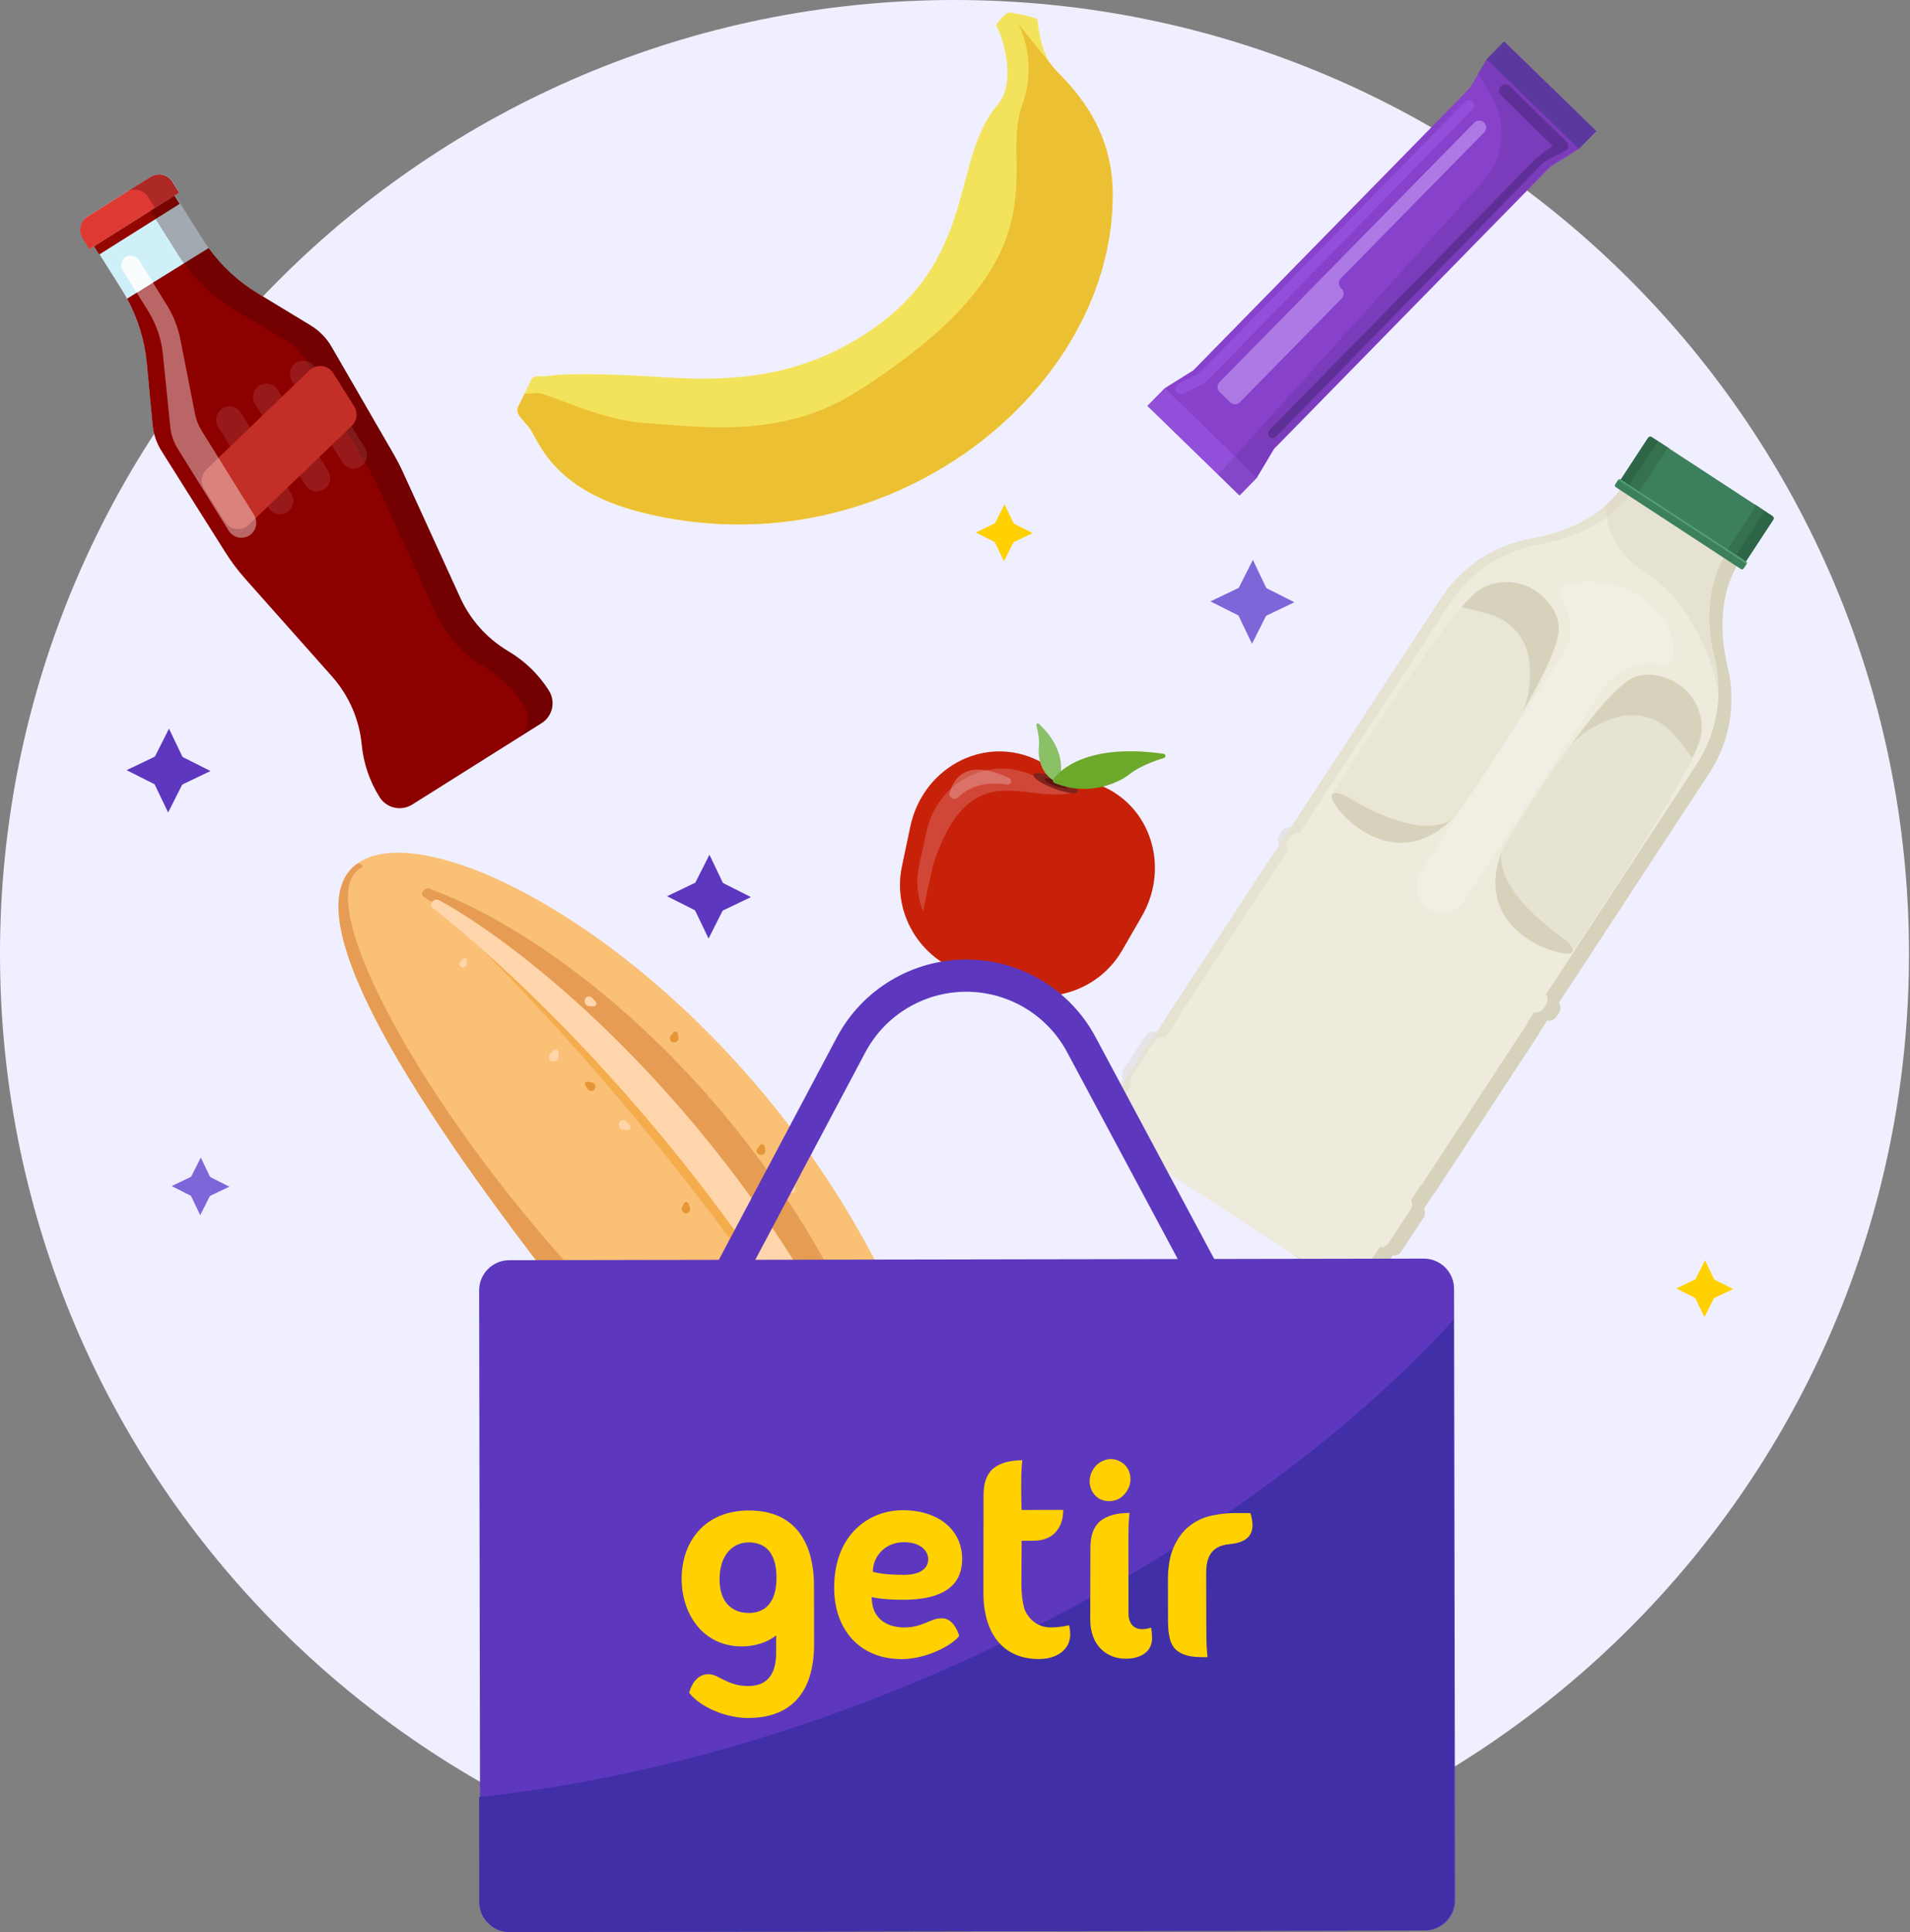 <svg width="178" height="180" viewBox="0 0 178 180" fill="none" xmlns="http://www.w3.org/2000/svg">
<rect x="0" y="0" width="178" height="180" fill="#808080" stroke="none"/>
<g clip-path="url(#clip0)">
<path d="M88.954 177.742C138.081 177.742 177.907 137.953 177.907 88.871C177.907 39.789 138.081 0 88.954 0C39.826 0 0 39.789 0 88.871C0 137.953 39.826 177.742 88.954 177.742Z" fill="#F0EFFF"/>
<path d="M86.183 148.582C80.444 153.051 66.866 139.156 52.225 120.369C37.584 101.581 27.428 85.017 33.168 80.547C38.907 76.078 58.368 85.39 73.007 104.177C87.646 122.964 91.923 144.109 86.183 148.582Z" fill="#F9C076"/>
<path opacity="0.3" d="M53.989 118.993C39.427 103.188 28.615 83.514 33.696 80.823C34.005 80.659 33.481 80.304 33.177 80.538C33.175 80.54 33.17 80.543 33.168 80.545C27.428 85.017 37.586 101.579 52.225 120.366C66.864 139.154 80.444 153.049 86.183 148.58L86.515 148.301C87.931 146.555 88.258 145.256 87.968 145.462C81.037 150.372 69.317 135.628 53.989 118.993Z" fill="#B84A00"/>
<path d="M64.191 110.372C72.525 121.066 79.22 131.414 83.642 139.563C83.849 139.943 84.389 139.723 84.229 139.322C81.276 131.899 74.841 120.707 65.879 109.206C56.956 97.755 47.591 88.649 40.964 83.753C40.616 83.496 40.259 83.961 40.579 84.258C47.484 90.668 55.906 99.742 64.191 110.372Z" fill="#F5AC4D"/>
<path opacity="0.3" d="M66.118 108.677C74.783 119.798 80.8 131.316 83.993 140.677C84.132 141.087 84.88 140.767 84.834 140.316C83.914 131.344 78.784 118.261 69.351 106.155C59.919 94.049 48.486 85.879 40.011 82.791C39.584 82.636 39.093 83.285 39.454 83.519C47.753 88.906 57.45 97.556 66.118 108.677Z" fill="#B84A00"/>
<path d="M64.896 109.874C73.234 120.575 79.514 131.258 83.346 139.876C83.524 140.279 84.285 139.885 84.173 139.45C82.089 131.343 76.354 119.594 67.385 108.087C58.456 96.629 48.389 88.056 40.887 83.831C40.493 83.609 39.916 84.248 40.261 84.522C47.76 90.478 56.606 99.237 64.896 109.874Z" fill="#FFD6AC"/>
<path d="M68.459 116.858C68.38 117.08 68.123 117.213 67.886 117.156C67.65 117.098 67.522 116.871 67.603 116.648C67.643 116.54 67.826 116.333 68.004 116.148C68.157 115.991 68.427 116.058 68.452 116.257C68.48 116.493 68.496 116.751 68.459 116.858Z" fill="#FFD6AC"/>
<path d="M43.497 89.885C43.435 90.057 43.238 90.159 43.057 90.115C42.874 90.071 42.776 89.895 42.839 89.723C42.869 89.64 43.011 89.48 43.15 89.337C43.268 89.214 43.476 89.265 43.495 89.42C43.514 89.605 43.527 89.802 43.497 89.885Z" fill="#FFD6AC"/>
<path d="M74.083 110.93C74.02 111.102 73.823 111.204 73.642 111.159C73.459 111.115 73.362 110.94 73.424 110.768C73.455 110.685 73.596 110.525 73.735 110.382C73.853 110.259 74.062 110.31 74.08 110.466C74.099 110.651 74.113 110.848 74.083 110.93Z" fill="#FFD6AC"/>
<path d="M57.951 105.219C57.735 105.122 57.622 104.858 57.698 104.627C57.775 104.395 58.011 104.288 58.227 104.383C58.331 104.43 58.523 104.629 58.695 104.824C58.841 104.988 58.753 105.252 58.551 105.261C58.313 105.268 58.055 105.265 57.951 105.219Z" fill="#FFD6AC"/>
<path d="M54.764 93.707C54.548 93.609 54.434 93.346 54.511 93.114C54.587 92.882 54.824 92.776 55.039 92.871C55.144 92.917 55.336 93.116 55.508 93.311C55.654 93.475 55.566 93.739 55.364 93.748C55.125 93.758 54.868 93.753 54.764 93.707Z" fill="#FFD6AC"/>
<path d="M52.028 98.575C51.949 98.797 51.692 98.932 51.455 98.874C51.219 98.816 51.091 98.589 51.172 98.367C51.212 98.258 51.395 98.052 51.574 97.866C51.727 97.709 51.995 97.776 52.021 97.975C52.049 98.211 52.067 98.468 52.028 98.575Z" fill="#FFD6AC"/>
<path d="M75.508 128.279C75.43 128.502 75.172 128.636 74.936 128.579C74.699 128.52 74.572 128.294 74.653 128.071C74.692 127.962 74.876 127.756 75.054 127.571C75.207 127.414 75.476 127.481 75.501 127.68C75.529 127.914 75.548 128.17 75.508 128.279Z" fill="#FFD6AC"/>
<path d="M78.633 118.34C78.814 118.46 78.863 118.706 78.74 118.884C78.617 119.065 78.371 119.111 78.19 118.99C78.102 118.932 77.966 118.729 77.847 118.534C77.748 118.37 77.887 118.164 78.079 118.193C78.304 118.231 78.545 118.282 78.633 118.34Z" fill="#E69636"/>
<path d="M71.308 107.32C71.255 107.522 71.034 107.64 70.817 107.587C70.599 107.533 70.469 107.327 70.522 107.125C70.547 107.028 70.698 106.84 70.844 106.676C70.969 106.535 71.218 106.596 71.255 106.778C71.299 106.991 71.333 107.222 71.308 107.32Z" fill="#E69636"/>
<path d="M63.225 96.831C63.171 97.032 62.951 97.151 62.733 97.097C62.515 97.044 62.386 96.838 62.439 96.636C62.464 96.539 62.615 96.352 62.761 96.187C62.886 96.046 63.134 96.106 63.171 96.289C63.215 96.502 63.252 96.734 63.225 96.831Z" fill="#E69636"/>
<path d="M73.478 123.317C73.658 123.437 73.707 123.682 73.584 123.861C73.461 124.041 73.216 124.088 73.035 123.968C72.947 123.909 72.81 123.706 72.692 123.511C72.592 123.347 72.731 123.141 72.924 123.17C73.151 123.208 73.392 123.258 73.478 123.317Z" fill="#E69636"/>
<path d="M55.322 100.916C55.503 101.037 55.552 101.282 55.429 101.461C55.306 101.641 55.06 101.688 54.879 101.567C54.791 101.509 54.655 101.305 54.536 101.111C54.437 100.946 54.576 100.74 54.768 100.77C54.993 100.807 55.234 100.858 55.322 100.916Z" fill="#E69636"/>
<path d="M64.323 112.663C64.319 112.881 64.138 113.053 63.92 113.045C63.702 113.038 63.531 112.858 63.535 112.64C63.538 112.533 63.635 112.308 63.737 112.108C63.823 111.934 64.071 111.94 64.147 112.119C64.238 112.327 64.326 112.556 64.323 112.663Z" fill="#E69636"/>
<path d="M47.46 60.727L47.3 60.63C45.366 59.467 43.832 57.749 42.895 55.697L37.531 43.953C37.278 43.401 37 42.862 36.699 42.338L30.899 32.312C30.426 31.495 29.754 30.809 28.947 30.318L24.009 27.324C21.93 26.062 20.173 24.336 18.877 22.28L16.306 18.201L16.733 17.933L16.098 16.925C15.662 16.235 14.751 16.026 14.06 16.462L8.195 20.151C7.504 20.587 7.296 21.497 7.732 22.187L8.367 23.194L8.793 22.928L11.341 26.97C12.651 29.049 13.455 31.409 13.684 33.855L14.22 39.552C14.303 40.43 14.591 41.278 15.062 42.023L20.998 51.445C21.552 52.322 22.176 53.154 22.867 53.93L30.943 63.015C32.517 64.787 33.488 67.013 33.713 69.373C33.878 71.112 34.45 72.786 35.382 74.264C36.029 75.292 37.387 75.6 38.417 74.952L50.468 67.369C51.498 66.723 51.806 65.366 51.157 64.338C50.223 62.867 48.957 61.628 47.46 60.727Z" fill="#D0F0F9"/>
<path d="M16.276 18.221L16.702 17.952L16.067 16.944C15.631 16.254 14.72 16.046 14.029 16.481L8.167 20.171C7.476 20.606 7.267 21.516 7.703 22.206L8.338 23.214L8.765 22.945L16.276 18.221Z" fill="#DF3933"/>
<path d="M16.263 18.227L8.764 22.944L9.247 23.711L16.746 18.993L16.263 18.227Z" fill="#940600"/>
<path d="M13.681 33.855L14.217 39.555C14.3 40.432 14.588 41.28 15.058 42.026L20.995 51.447C21.549 52.325 22.173 53.156 22.864 53.932L30.94 63.02C32.514 64.792 33.485 67.017 33.71 69.377C33.875 71.117 34.447 72.791 35.379 74.269C36.026 75.297 37.384 75.605 38.413 74.957L50.465 67.374C51.495 66.728 51.803 65.371 51.154 64.343C50.222 62.865 48.956 61.626 47.459 60.725L47.299 60.628C45.365 59.465 43.831 57.747 42.894 55.695L37.53 43.95C37.278 43.399 36.999 42.859 36.698 42.336L30.898 32.31C30.425 31.493 29.753 30.807 28.946 30.316L24.009 27.322C22.217 26.235 20.666 24.802 19.442 23.111L11.843 27.826C12.856 29.691 13.484 31.738 13.681 33.855Z" fill="#8D0000"/>
<path opacity="0.3" d="M47.459 60.727L47.299 60.63C45.366 59.467 43.831 57.749 42.895 55.697L37.53 43.953C37.278 43.401 36.999 42.862 36.698 42.338L30.898 32.312C30.425 31.495 29.753 30.809 28.946 30.318L24.009 27.324C21.929 26.062 20.172 24.336 18.877 22.28L16.306 18.201L16.732 17.933L16.097 16.925C15.661 16.235 14.75 16.026 14.059 16.462L11.945 17.791C12.606 17.497 13.399 17.722 13.797 18.352L14.432 19.359L14.006 19.628L16.577 23.706C17.873 25.763 19.63 27.491 21.709 28.75L26.647 31.745C27.456 32.236 28.126 32.922 28.599 33.739L34.399 43.765C34.702 44.291 34.98 44.828 35.231 45.379L40.595 57.123C41.531 59.173 43.066 60.894 44.999 62.056L45.159 62.154C46.657 63.055 47.922 64.294 48.854 65.771C49.501 66.8 49.193 68.157 48.166 68.803L38.184 75.082C38.263 75.045 38.339 75.005 38.414 74.957L50.465 67.374C51.495 66.728 51.803 65.371 51.154 64.342C50.222 62.867 48.956 61.628 47.459 60.727Z" fill="#360504"/>
<path opacity="0.1" d="M26.742 47.725C26.158 48.089 25.39 47.908 25.026 47.325L20.33 39.768C19.968 39.184 20.147 38.417 20.731 38.054C21.315 37.69 22.082 37.871 22.446 38.455L27.143 46.009C27.505 46.595 27.326 47.362 26.742 47.725Z" fill="white"/>
<path opacity="0.1" d="M30.18 45.592C29.596 45.956 28.828 45.775 28.464 45.192L23.768 37.637C23.406 37.053 23.585 36.287 24.169 35.923C24.753 35.559 25.52 35.74 25.884 36.324L30.581 43.878C30.942 44.462 30.764 45.229 30.18 45.592Z" fill="white"/>
<path opacity="0.1" d="M33.617 43.459C33.033 43.823 32.266 43.642 31.902 43.059L27.205 35.504C26.844 34.92 27.022 34.154 27.606 33.79C28.191 33.426 28.958 33.607 29.322 34.191L34.018 41.745C34.38 42.329 34.202 43.096 33.617 43.459Z" fill="white"/>
<path d="M28.851 34.496L19.238 43.735C18.749 44.205 18.656 44.955 19.018 45.53L20.972 48.631C21.456 49.4 22.523 49.529 23.179 48.9L32.792 39.661C33.281 39.191 33.374 38.441 33.012 37.866L31.058 34.765C30.574 33.998 29.505 33.869 28.851 34.496Z" fill="#C32F26"/>
<path opacity="0.4" d="M11.44 25.17L13.814 28.989C14.569 30.205 15.037 31.578 15.181 33.003L15.867 39.779C15.939 40.49 16.173 41.176 16.551 41.782L21.315 49.446C21.721 50.097 22.576 50.298 23.227 49.893C23.879 49.488 24.081 48.633 23.675 47.98L18.791 40.124C18.491 39.643 18.281 39.11 18.172 38.554L16.802 31.588C16.581 30.474 16.162 29.406 15.561 28.442L12.947 24.234C12.687 23.817 12.142 23.69 11.725 23.95C11.308 24.206 11.18 24.753 11.44 25.17Z" fill="white"/>
<path opacity="0.8" d="M14.249 26.328L12.947 24.234C12.687 23.817 12.142 23.69 11.725 23.95C11.308 24.209 11.18 24.753 11.44 25.17L12.743 27.264L14.249 26.328Z" fill="white"/>
<path d="M117.137 44.502L115.521 46.157L106.942 37.815L108.56 36.162L111.208 34.503L136.972 8.208L138.569 5.528L140.184 3.872L148.764 12.214L147.146 13.87L144.498 15.529L118.734 41.824L117.137 44.502Z" fill="#8841CB"/>
<path d="M117.137 44.502L115.521 46.157L106.942 37.815L108.56 36.162L117.137 44.502Z" fill="#924FDA"/>
<path d="M138.569 5.528L140.184 3.872L148.764 12.214L147.146 13.87L138.569 5.528Z" fill="#603CA6"/>
<path opacity="0.2" d="M140.143 3.831L138.527 5.487L137.743 6.8L139.053 9.065C140.486 11.543 140.179 14.655 138.292 16.809L113.526 44.217L115.477 46.116L117.093 44.46L118.69 41.78L144.456 15.487L147.106 13.829L148.722 12.173L140.143 3.831Z" fill="#462C80"/>
<path d="M137.247 9.458C137.442 9.648 137.444 9.959 137.254 10.153L112.635 35.337C112.419 35.557 112.167 35.74 111.889 35.877L110.343 36.634C110.139 36.773 109.865 36.748 109.689 36.576C109.437 36.328 109.502 35.902 109.821 35.745L111.342 34.985C111.61 34.851 111.856 34.672 112.066 34.457L136.549 9.468C136.739 9.273 137.052 9.269 137.247 9.458Z" fill="#924FDA"/>
<path opacity="0.5" d="M137.393 11.427L113.648 35.606C113.4 35.858 113.403 36.266 113.657 36.516L114.641 37.479C114.893 37.727 115.301 37.725 115.552 37.47L125.039 27.81C125.287 27.558 125.285 27.15 125.031 26.9L124.97 26.84C124.718 26.592 124.713 26.184 124.961 25.93L138.318 12.33C138.569 12.075 138.563 11.668 138.309 11.418C138.052 11.17 137.641 11.175 137.393 11.427Z" fill="#D1B3FF"/>
<path opacity="0.3" d="M139.868 8.039C139.641 8.27 139.644 8.643 139.876 8.873L144.71 13.611L144.233 13.935C143.684 14.308 143.174 14.734 142.711 15.207L118.287 40.073C118.118 40.245 118.12 40.523 118.293 40.692C118.468 40.861 118.746 40.858 118.915 40.685L143.72 15.26C143.872 15.105 144.048 14.975 144.243 14.878L145.875 14.063C146.192 13.905 146.259 13.479 146.007 13.231C145.99 13.215 145.971 13.208 145.954 13.194L145.961 13.187L140.701 8.032C140.469 7.803 140.095 7.805 139.868 8.039Z" fill="#1C1240"/>
<path d="M159.285 72.036L130.787 115.53C130.554 115.884 130.295 116.207 130.012 116.503C129.982 116.531 129.959 116.564 129.927 116.593C129.818 116.702 129.702 116.806 129.591 116.906C129.266 117.191 128.916 117.443 128.547 117.649C128.415 117.733 128.282 117.805 128.144 117.872C128.049 117.92 127.956 117.964 127.857 118.006C125.828 118.897 123.396 118.779 121.412 117.483L106.664 107.837C104.851 106.651 103.975 104.566 104.246 102.554C104.262 102.447 104.279 102.343 104.304 102.239C104.332 102.084 104.367 101.926 104.413 101.773C104.413 101.773 104.413 101.773 104.408 101.771C104.513 101.417 104.658 101.069 104.84 100.726C104.904 100.604 104.975 100.488 105.051 100.372C105.062 100.347 105.074 100.328 105.088 100.307L134.312 55.704C136.218 52.795 139.238 50.799 142.659 50.185L142.792 50.16C145.261 49.715 147.806 48.728 149.679 47.054C149.994 46.773 150.296 46.468 150.569 46.146L153.085 43.186L163.257 49.84L161.548 53.328C160.262 55.961 160.298 59.203 160.978 62.054L161.008 62.186C161.527 64.363 161.453 66.624 160.821 68.734C160.477 69.889 159.962 71.006 159.285 72.036Z" fill="#EEEBDC"/>
<path opacity="0.34" d="M160.823 68.731C160.732 67.337 159.875 57.617 153.457 53.42C150.423 51.436 149.621 49.073 149.679 47.051C149.994 46.771 150.296 46.465 150.569 46.144L153.085 43.184L163.257 49.837L161.548 53.325C160.262 55.959 160.298 59.201 160.978 62.052L161.008 62.184C161.529 64.361 161.455 66.621 160.823 68.731Z" fill="#D6D2BC"/>
<path opacity="0.23" d="M124.11 74.081C124.11 74.081 124.831 73.754 125.825 74.405C127.328 75.387 133.635 78.581 135.615 76.026C137.594 73.472 145.462 61.705 145.33 58.569C145.191 55.271 140.585 52.763 137.604 55.115C134.623 57.466 124.11 74.081 124.11 74.081Z" fill="#D7D4C1"/>
<path opacity="0.23" d="M146.501 88.725C146.501 88.725 146.513 87.933 145.517 87.284C144.016 86.302 138.563 81.803 140.114 78.97C141.667 76.138 149.313 64.224 152.242 63.092C155.323 61.901 159.466 65.116 158.502 68.784C157.538 72.453 146.501 88.725 146.501 88.725Z" fill="#CBC7B2"/>
<path d="M145.223 59.018C145.5 57.332 144.187 55.569 142.6 54.74C142.6 54.74 140.309 53.49 137.899 54.933C137.39 55.236 136.146 56.57 136.262 56.593C137.474 56.841 138.548 57.103 139.336 57.413C141.102 58.11 142.331 59.752 142.525 61.64C142.667 63.02 142.604 64.731 141.886 66.323C141.886 66.323 144.815 61.517 145.223 59.018Z" fill="#D6D2BC"/>
<path d="M151.847 63.351C153.284 62.422 155.424 62.92 156.822 64.044C156.822 64.044 158.885 65.639 158.526 68.425C158.448 69.011 157.73 70.688 157.663 70.591C156.952 69.579 156.277 68.697 155.676 68.101C154.331 66.763 152.331 66.295 150.523 66.871C149.199 67.295 147.653 68.034 146.482 69.329C146.482 69.331 149.718 64.725 151.847 63.351Z" fill="#D6D2BC"/>
<path d="M139.966 79.292C139.966 79.292 138.784 82.433 145.528 87.291C145.528 87.291 146.865 88.167 146.499 88.725C146.047 89.418 136.966 87.023 139.966 79.292Z" fill="#D6D2BC"/>
<path d="M135.367 76.284C135.367 76.284 132.96 78.623 125.814 74.396C125.814 74.396 124.476 73.523 124.11 74.081C123.656 74.773 129.474 82.124 135.367 76.284Z" fill="#D6D2BC"/>
<path d="M145.286 94.362L145.055 94.716C144.86 95.013 144.512 95.15 144.183 95.087L143.501 96.127L143.531 96.145L133.687 111.169L133.656 111.151L132.701 112.608C132.733 112.67 132.762 112.742 132.773 112.814C132.785 112.869 132.792 112.92 132.794 112.975C132.798 113.137 132.754 113.303 132.659 113.448L130.6 116.591C130.506 116.734 130.373 116.843 130.223 116.904C130.172 116.925 130.121 116.938 130.066 116.95C129.978 116.971 129.885 116.975 129.795 116.961L129.203 117.862C128.941 118.261 128.408 118.372 128.009 118.112L127.854 118.011C125.825 118.903 123.394 118.784 121.41 117.488L120.214 116.707C122.198 118.004 124.625 118.112 126.653 117.228L126.809 117.33C127.015 117.467 127.256 117.501 127.479 117.446C127.62 117.415 127.754 117.346 127.866 117.244C127.916 117.198 127.963 117.144 128.005 117.082L128.595 116.181C128.755 116.202 128.921 116.176 129.064 116.102C129.198 116.042 129.314 115.945 129.402 115.81L131.461 112.667C131.547 112.538 131.588 112.392 131.594 112.249C131.602 112.104 131.567 111.963 131.503 111.829L132.458 110.372L132.488 110.391L142.333 95.36L142.303 95.342L142.985 94.302C143.153 94.334 143.332 94.311 143.487 94.244C143.634 94.181 143.766 94.077 143.861 93.934L144.092 93.579C144.199 93.417 144.241 93.232 144.225 93.054C144.216 92.905 144.164 92.759 144.076 92.634L158.087 71.253C159.993 68.344 160.617 64.78 159.812 61.401L159.781 61.269C159.102 58.416 159.066 55.176 160.352 52.542L162.061 49.055L163.259 49.84L161.55 53.328C160.264 55.961 160.3 59.203 160.98 62.054L161.01 62.186C161.815 65.565 161.193 69.129 159.285 72.038L145.277 93.417C145.467 93.693 145.481 94.066 145.286 94.362Z" fill="#D6D2BC"/>
<path opacity="0.34" d="M120.232 77.974L120 78.329C119.924 78.444 119.886 78.567 119.873 78.695C119.871 78.729 119.865 78.764 119.868 78.796C119.865 78.97 119.912 79.132 120.012 79.271L119.327 80.314L119.298 80.295L109.453 95.319L109.483 95.337L108.583 96.708C108.352 96.609 108.096 96.623 107.881 96.729C107.751 96.792 107.638 96.891 107.552 97.021L105.494 100.164C105.406 100.296 105.364 100.444 105.359 100.587C105.352 100.752 105.391 100.909 105.475 101.048L104.883 101.949C104.842 102.012 104.811 102.077 104.793 102.144C104.742 102.285 104.735 102.433 104.763 102.577C104.8 102.764 104.9 102.941 105.053 103.072C105.051 103.077 105.053 103.082 105.053 103.089C104.788 105.097 105.654 107.174 107.464 108.358L106.662 107.831C104.849 106.646 103.973 104.562 104.244 102.549C103.922 102.276 103.847 101.792 104.086 101.426L104.677 100.525C104.513 100.259 104.51 99.916 104.694 99.638L106.753 96.495C106.98 96.148 107.417 96.027 107.785 96.185L108.685 94.814L108.655 94.795L118.498 79.772L118.528 79.79L119.209 78.75C119.117 78.609 119.058 78.447 119.058 78.278C119.054 78.116 119.098 77.951 119.196 77.803L119.428 77.448C119.525 77.3 119.659 77.194 119.808 77.133C119.861 77.11 119.912 77.097 119.968 77.085C120.079 77.062 120.19 77.062 120.302 77.083L134.31 55.704C136.215 52.795 139.236 50.799 142.657 50.185L142.789 50.159C145.678 49.641 148.666 48.378 150.567 46.148L153.082 43.188L153.882 43.712L151.366 46.672C149.466 48.904 146.478 50.164 143.59 50.685L143.457 50.711C140.036 51.324 137.016 53.321 135.11 56.23L121.099 77.611C121.052 77.601 121.002 77.599 120.948 77.597C120.849 77.594 120.749 77.611 120.659 77.645C120.491 77.701 120.338 77.812 120.232 77.974Z" fill="#D6D2BC"/>
<path d="M162.244 53.015L150.58 45.386C150.495 45.331 150.47 45.215 150.527 45.129L150.792 44.726C150.847 44.641 150.963 44.615 151.049 44.673L162.712 52.3C162.797 52.355 162.823 52.471 162.765 52.556L162.5 52.959C162.443 53.047 162.33 53.071 162.244 53.015Z" fill="#3C7F5C"/>
<path d="M162.595 52.475L150.933 44.849L153.602 40.777C153.671 40.673 153.81 40.643 153.917 40.713L165.199 48.091C165.304 48.161 165.333 48.3 165.264 48.406L162.595 52.475Z" fill="#3C7F5C"/>
<path d="M155.632 41.836C155.514 41.759 155.356 41.789 155.281 41.903L152.736 45.789L151.044 44.682L153.589 40.796C153.667 40.68 153.824 40.65 153.94 40.729L155.632 41.836Z" fill="#2E6547"/>
<path d="M165.253 48.422L162.706 52.309L161.012 51.199L163.557 47.313C163.634 47.197 163.599 47.044 163.481 46.966L165.173 48.073C165.291 48.151 165.329 48.309 165.253 48.422Z" fill="#2E6547"/>
<path d="M164.334 47.823L161.789 51.709L161.012 51.202L163.557 47.315C163.634 47.2 163.599 47.047 163.481 46.968L164.257 47.475C164.373 47.552 164.411 47.707 164.334 47.823Z" fill="#36714F"/>
<path d="M154.716 41.236L155.632 41.834C155.514 41.757 155.357 41.787 155.282 41.901L152.736 45.787L151.818 45.187L154.364 41.301C154.438 41.187 154.596 41.157 154.716 41.236Z" fill="#36714F"/>
<path d="M162.751 52.58L162.662 52.714C162.725 52.617 162.7 52.487 162.603 52.422L150.979 44.821C150.882 44.758 150.752 44.784 150.687 44.881L150.775 44.747C150.838 44.65 150.97 44.622 151.068 44.687L162.691 52.288C162.786 52.35 162.813 52.482 162.751 52.58Z" fill="#529F74"/>
<path opacity="0.3" d="M153.02 55.676C149.144 53.212 144.342 54.215 145.441 55.762C145.822 56.294 146.12 56.88 146.213 57.529L146.322 58.288C146.448 59.164 146.25 60.056 145.767 60.794L132.428 81.15C131.73 82.215 131.886 83.676 132.882 84.471C134.025 85.383 135.673 85.101 136.454 83.908L149.308 64.291C150.122 63.048 151.401 62.184 152.86 61.89C153.562 61.749 154.283 61.762 154.989 61.881C156.71 62.168 156.286 57.751 153.02 55.676Z" fill="#F9F9F9"/>
<path d="M93.05 91.717C92.308 91.291 91.501 90.983 90.664 90.802L90.5 90.768C86.077 89.827 83.084 85.318 84.053 80.719L84.829 77.027C86.042 71.265 92.224 68.171 97.315 71.161L98.224 71.693C99.04 72.173 99.927 72.506 100.859 72.685L100.931 72.696C106.77 73.808 109.363 80.263 106.4 85.388L104.58 88.537C102.227 92.618 96.974 93.978 93.05 91.717Z" fill="#C72209"/>
<path opacity="0.4" d="M86.209 83.952L86.955 80.564C90.409 70.209 95.398 74.864 99.944 73.873L99.883 73.861C99.1 73.711 98.351 73.43 97.66 73.027L96.895 72.58C92.607 70.068 87.382 72.65 86.334 77.509L85.657 80.638C85.33 82.145 85.509 83.639 86.056 84.952C86.084 84.617 86.132 84.283 86.209 83.952Z" fill="#DF807D"/>
<path d="M100.463 73.757C100.356 74.028 99.343 73.894 98.198 73.456C97.053 73.018 96.209 72.442 96.311 72.171C96.413 71.9 97.426 72.031 98.576 72.472C99.721 72.907 100.57 73.486 100.463 73.757Z" fill="#81231D"/>
<path d="M99.401 73.352C99.35 73.486 98.854 73.416 98.293 73.203C97.732 72.988 97.317 72.708 97.368 72.576C97.419 72.441 97.915 72.506 98.479 72.722C99.037 72.937 99.452 73.217 99.401 73.352Z" fill="#5E130E"/>
<path d="M98.722 72.738C98.933 72.073 99.387 69.808 96.782 67.4C96.703 67.326 96.552 67.462 96.582 67.578C96.719 68.09 96.893 68.919 96.812 69.63C96.738 70.297 96.858 72.175 98.509 72.879C98.585 72.912 98.694 72.84 98.722 72.738Z" fill="#8AC166"/>
<path d="M98.173 72.573C98.805 71.735 101.344 69.22 108.435 70.225C108.646 70.255 108.674 70.552 108.468 70.616C107.556 70.897 106.142 71.418 105.252 72.136C104.415 72.81 101.606 74.303 98.27 72.946C98.124 72.886 98.075 72.701 98.173 72.573Z" fill="#6CA92A"/>
<path opacity="0.4" d="M89.285 74.296C90.117 73.481 91.54 72.726 93.875 73.094C94.232 73.152 94.389 72.652 94.063 72.495C92.113 71.564 89.364 70.887 88.506 73.85C88.372 74.308 88.942 74.63 89.285 74.296Z" fill="#E8B2B1"/>
<path d="M103.69 17.764C103.574 11.663 99.888 8.064 98.34 6.494C97.255 5.394 96.789 3.235 96.694 1.788C95.984 1.482 94.373 1.179 94.046 1.167C93.668 1.156 92.813 2.335 92.813 2.335C93.488 3.379 94.763 7.694 92.98 9.753C88.281 15.174 91.587 25.48 78.455 32.387C71.69 35.946 64.852 35.326 60.415 35.057C55.985 34.788 52.239 34.825 51.291 34.999C50.347 35.17 49.9 34.858 49.543 35.316C49.543 35.316 48.583 37.292 48.298 37.878C48.018 38.461 48.414 38.781 49.279 39.793C50.143 40.805 51.2 45.583 59.778 47.737C82.783 53.504 104.042 36.187 103.69 17.764Z" fill="#F3E35C"/>
<path d="M94.932 2.267C96.508 5.586 95.685 8.648 95.254 9.824C93.031 15.874 99.932 23.815 79.73 36.567C72.787 40.949 65.119 39.721 60.352 39.434C55.586 39.14 50.871 36.433 49.861 36.611C49.464 36.683 49.151 36.676 48.894 36.671C48.66 37.148 48.428 37.625 48.31 37.869C48.029 38.452 48.426 38.772 49.29 39.784C50.155 40.796 51.212 45.574 59.789 47.728C82.783 53.504 104.042 36.189 103.69 17.766C103.574 11.666 99.888 8.067 98.34 6.496" fill="#ECC033"/>
<path d="M112.807 56.028L114.775 55.088L116.744 54.148L116.723 56.068L116.702 57.99L114.754 57.008L112.807 56.028Z" fill="#7E65D8"/>
<path d="M120.628 56.109L118.663 57.05L116.694 57.99L116.713 56.068L116.734 54.148L118.682 55.127L120.628 56.109Z" fill="#7E65D8"/>
<path d="M116.759 52.16L117.7 54.127L118.642 56.093L116.717 56.072L114.796 56.051L115.777 54.106L116.759 52.16Z" fill="#7E65D8"/>
<path d="M116.679 59.974L115.737 58.011L114.796 56.044L116.717 56.063L118.642 56.084L117.658 58.029L116.679 59.974Z" fill="#7E65D8"/>
<path d="M16 110.5L17.351 109.853L18.703 109.208L18.689 110.527L18.675 111.848L17.337 111.174L16 110.5Z" fill="#7E65D8"/>
<path d="M21.373 110.556L20.021 111.201L18.67 111.848L18.684 110.527L18.698 109.208L20.035 109.882L21.373 110.556Z" fill="#7E65D8"/>
<path d="M18.714 107.843L19.361 109.194L20.008 110.544L18.686 110.529L17.365 110.516L18.04 109.179L18.714 107.843Z" fill="#7E65D8"/>
<path d="M18.659 113.212L18.012 111.862L17.365 110.512L18.686 110.525L20.008 110.539L19.333 111.875L18.659 113.212Z" fill="#7E65D8"/>
<path d="M11.797 71.751L13.765 70.811L15.733 69.871L15.712 71.793L15.694 73.713L13.746 72.733L11.797 71.751Z" fill="#5D38BE"/>
<path d="M19.618 71.832L17.652 72.773L15.684 73.713L15.705 71.793L15.724 69.871L17.671 70.853L19.618 71.832Z" fill="#5D38BE"/>
<path d="M15.749 67.886L16.691 69.85L17.632 71.816L15.708 71.798L13.786 71.777L14.767 69.831L15.749 67.886Z" fill="#5D38BE"/>
<path d="M15.668 75.7L14.727 73.734L13.786 71.767L15.708 71.788L17.632 71.809L16.649 73.755L15.668 75.7Z" fill="#5D38BE"/>
<path d="M62.165 83.496L64.131 82.555L66.099 81.615L66.078 83.535L66.06 85.457L64.112 84.475L62.165 83.496Z" fill="#5D38BE"/>
<path d="M69.984 83.577L68.019 84.517L66.05 85.457L66.071 83.535L66.09 81.615L68.037 82.595L69.984 83.577Z" fill="#5D38BE"/>
<path d="M66.115 79.628L67.056 81.594L67.998 83.56L66.074 83.54L64.152 83.521L65.135 81.573L66.115 79.628Z" fill="#5D38BE"/>
<path d="M66.034 87.442L65.093 85.478L64.152 83.512L66.076 83.533L67.998 83.551L67.015 85.496L66.034 87.442Z" fill="#5D38BE"/>
<path d="M156.219 120.037L157.551 119.401L158.885 118.763L158.871 120.065L158.856 121.366L157.538 120.702L156.219 120.037Z" fill="#FFD100"/>
<path d="M161.518 120.092L160.185 120.73L158.852 121.366L158.866 120.065L158.88 118.763L160.199 119.428L161.518 120.092Z" fill="#FFD100"/>
<path d="M158.896 117.416L159.533 118.75L160.171 120.081L158.868 120.067L157.565 120.054L158.23 118.735L158.896 117.416Z" fill="#FFD100"/>
<path d="M158.841 122.712L158.203 121.381L157.565 120.048L158.868 120.06L160.171 120.074L159.506 121.394L158.841 122.712Z" fill="#FFD100"/>
<path d="M90.94 49.611L92.273 48.974L93.606 48.337L93.592 49.638L93.578 50.94L92.259 50.275L90.94 49.611Z" fill="#FFD100"/>
<path d="M96.239 49.664L94.906 50.303L93.573 50.94L93.587 49.638L93.601 48.337L94.92 49.001L96.239 49.664Z" fill="#FFD100"/>
<path d="M93.618 46.989L94.255 48.323L94.892 49.655L93.59 49.641L92.287 49.627L92.952 48.309L93.618 46.989Z" fill="#FFD100"/>
<path d="M93.562 52.286L92.924 50.954L92.287 49.622L93.59 49.634L94.892 49.648L94.227 50.968L93.562 52.286Z" fill="#FFD100"/>
<path d="M44.752 177.191L44.652 120.224C44.649 118.67 45.908 117.408 47.464 117.406L132.687 117.257C134.242 117.255 135.506 118.513 135.509 120.067L135.608 177.033C135.61 178.587 134.352 179.849 132.796 179.851L47.573 180C46.017 180.002 44.754 178.745 44.752 177.191Z" fill="#5D38BE"/>
<path d="M62.432 129.161L79.312 97.35C81.415 93.385 85.537 90.904 90.029 90.895C94.519 90.888 98.65 93.355 100.767 97.313L117.759 129.067" stroke="#5D38BE" stroke-width="3" stroke-miterlimit="10"/>
<path d="M44.652 167.424L44.663 177.191C44.666 178.745 45.929 180.002 47.484 180L132.708 179.851C134.263 179.849 135.522 178.587 135.52 177.033L135.459 122.958C116.736 143.54 81.151 163.48 44.652 167.424Z" fill="#412FA7"/>
<path d="M89.665 145.235C89.66 142.488 87.407 140.693 84.12 140.698C80.995 140.702 77.731 142.949 77.74 147.95C77.748 151.761 80.059 154.577 84.053 154.571C86.299 154.566 88.763 153.29 89.387 152.406C89.391 152.4 88.96 150.764 87.792 150.766C87.178 150.766 86.726 151.004 86.225 151.213C85.701 151.43 85.08 151.62 84.28 151.623C83.165 151.625 81.243 151.182 81.239 148.786C81.239 148.786 82.136 149.044 84.192 149.04C88.608 149.031 89.67 147.164 89.665 145.235ZM84.259 143.677C85.78 143.673 86.503 144.496 86.505 145.254C86.508 146.147 85.708 146.72 84.257 146.722C82.147 146.726 81.343 146.432 81.343 146.428C81.341 145.145 82.342 143.681 84.259 143.677Z" fill="#FFD100"/>
<path d="M97.885 151.618C96.365 151.62 95.581 150.342 95.437 149.79C95.291 149.239 95.189 148.468 95.187 147.658L95.208 143.544L96.309 143.542C97.197 143.54 97.883 143.278 98.365 142.757C98.847 142.234 99.088 141.539 99.086 140.67L95.201 140.677L95.168 138.852C95.168 138.274 95.171 137.806 95.18 137.449C95.189 137.092 95.203 136.807 95.222 136.594C95.24 136.363 95.259 136.179 95.277 136.042C94.1 136.045 93.2 136.298 92.584 136.8C91.967 137.302 91.659 138.134 91.661 139.292L91.647 148.406C91.654 152.131 93.434 154.569 96.837 154.564C98.516 154.561 99.737 153.658 99.735 152.294C99.735 151.81 99.67 151.56 99.621 151.404C99.329 151.486 98.785 151.616 97.885 151.618Z" fill="#FFD100"/>
<path d="M102.47 139.647C102.749 139.786 103.045 139.853 103.363 139.853C104.095 139.851 104.67 139.505 105.085 138.81C105.263 138.493 105.352 138.157 105.352 137.8C105.352 137.465 105.271 137.147 105.113 136.851C104.954 136.555 104.717 136.328 104.399 136.168C104.121 136.01 103.833 135.931 103.537 135.931C103.201 135.931 102.874 136.027 102.556 136.214C102.239 136.404 101.993 136.666 101.814 137.002C101.636 137.298 101.548 137.636 101.548 138.012C101.548 138.347 101.629 138.66 101.787 138.944C101.946 139.236 102.174 139.469 102.47 139.647Z" fill="#FFD100"/>
<path d="M106.406 151.778C105.656 151.78 105.171 151.233 105.169 150.335L105.158 143.759C105.158 143.181 105.16 142.713 105.169 142.356C105.178 141.999 105.192 141.714 105.21 141.502C105.229 141.27 105.248 141.086 105.269 140.95C104.07 140.953 103.161 141.205 102.545 141.708C101.926 142.21 101.62 143.041 101.622 144.2L101.604 150.898C101.608 153.294 103.147 154.613 105.088 154.531C106.309 154.48 107.369 153.897 107.366 152.609C107.366 152.072 107.278 151.643 107.278 151.643C106.995 151.724 106.797 151.778 106.406 151.778Z" fill="#FFD100"/>
<path d="M115.09 140.964C114.355 140.966 113.616 141.05 112.874 141.214C112.13 141.379 111.46 141.694 110.862 142.159C110.264 142.623 109.777 143.266 109.401 144.089C109.026 144.91 108.84 145.966 108.842 147.259L108.85 151.025C108.852 152.183 109.008 153.262 109.708 153.792C110.473 154.369 111.358 154.395 112.536 154.392C112.517 154.277 112.496 153.945 112.478 153.714C112.457 153.5 112.442 153.216 112.434 152.859C112.423 152.502 112.417 152.034 112.417 151.455L112.408 146.634C112.406 145.494 112.587 144.03 114.601 143.859C115.733 143.761 116.727 143.329 116.725 142.104C116.725 141.819 116.662 141.284 116.515 140.969L115.09 140.964Z" fill="#FFD100"/>
<path d="M69.787 140.723C65.672 140.731 63.521 143.614 63.526 147.12C63.531 150.367 65.522 153.391 69.117 153.385C70.983 153.383 72.066 152.586 72.33 152.354L72.332 153.968C72.335 155.833 71.612 157.079 69.727 157.081C68.82 157.084 68.148 156.838 67.527 156.541C66.973 156.278 66.563 155.974 66.009 155.974C64.609 155.976 64.224 157.704 64.231 157.714C65.278 159.069 67.692 160.058 69.713 160.055C73.689 160.048 75.875 157.727 75.868 153.135C75.868 153.135 75.858 148.507 75.858 147.759C75.854 143.574 73.997 140.716 69.787 140.723ZM69.787 150.27C68.246 150.272 67.063 149.302 67.059 147.164C67.054 144.885 68.26 143.7 69.775 143.698C71.266 143.694 72.36 144.591 72.365 146.978C72.37 149.434 71.187 150.268 69.787 150.27Z" fill="#FFD100"/>
</g>
<defs>
<clipPath id="clip0">
<rect width="177.907" height="180" fill="white"/>
</clipPath>
</defs>
</svg>
